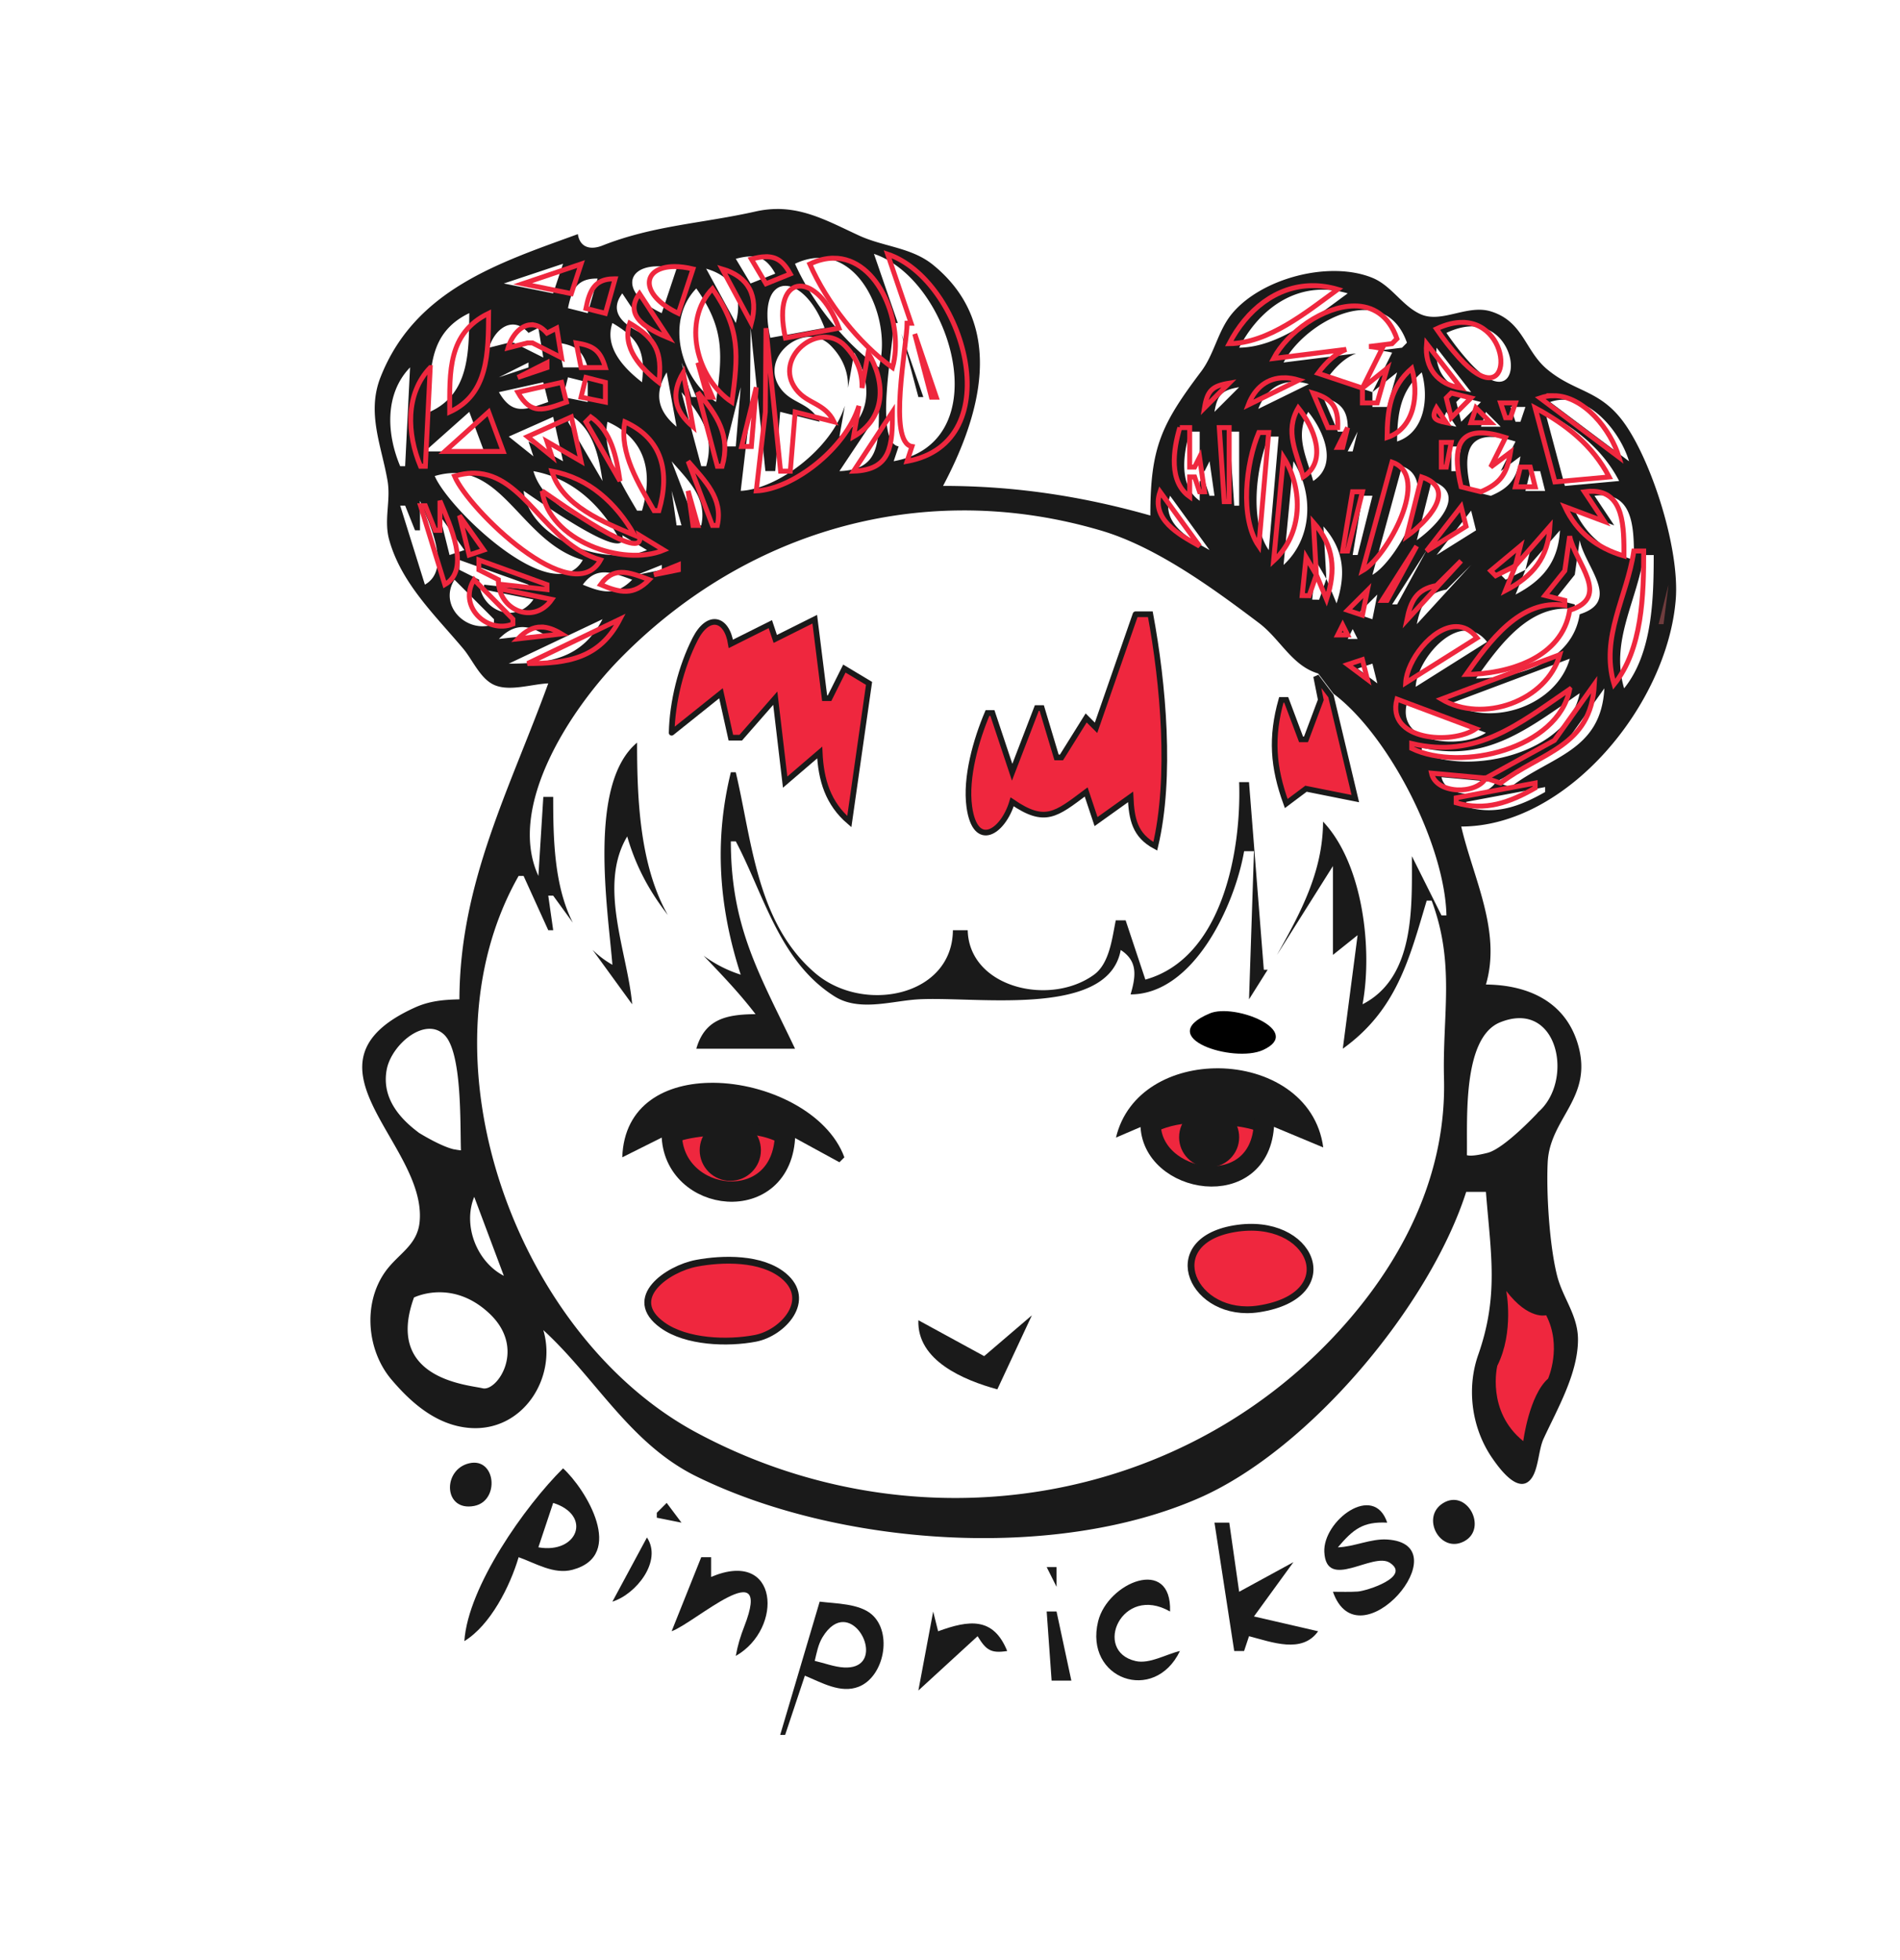 <?xml version="1.0" encoding="UTF-8" standalone="no"?>
<!-- Created with Inkscape (http://www.inkscape.org/) -->

<svg
   version="1.1"
   id="svg182"
   width="168"
   height="173.236"
   viewBox="0 0 168 173.236"
   sodipodi:docname="logo.svg"
   inkscape:version="1.2 (dc2aedaf03, 2022-05-15)"
   xmlns:inkscape="http://www.inkscape.org/namespaces/inkscape"
   xmlns:sodipodi="http://sodipodi.sourceforge.net/DTD/sodipodi-0.dtd"
   xmlns="http://www.w3.org/2000/svg"
   xmlns:svg="http://www.w3.org/2000/svg">
  <defs
     id="defs186" />
  <sodipodi:namedview
     id="namedview184"
     pagecolor="#505050"
     bordercolor="#ffffff"
     borderopacity="1"
     inkscape:showpageshadow="0"
     inkscape:pageopacity="0"
     inkscape:pagecheckerboard="1"
     inkscape:deskcolor="#505050"
     showgrid="false"
     inkscape:zoom="5.6568543"
     inkscape:cx="82.996658"
     inkscape:cy="88.565124"
     inkscape:window-width="1920"
     inkscape:window-height="1009"
     inkscape:window-x="-8"
     inkscape:window-y="-8"
     inkscape:window-maximized="1"
     inkscape:current-layer="g188" />
  <g
     inkscape:groupmode="layer"
     inkscape:label="Image"
     id="g188">
    <g
       id="path19446"
       transform="translate(-0.098,-0.094)" />
    <g
       id="g24394"
       transform="translate(-51.972,-0.707)"
       inkscape:export-filename="digitalLogo.png"
       inkscape:export-xdpi="96"
       inkscape:export-ydpi="96">
      <path
         id="path19966"
         style="fill:#1a1a1a;stroke:none;stroke-width:0.436"
         d="m 120.676,19.18 c -0.605,0.003 -1.235,0.071 -1.9,0.221 -4.714,1.059 -9.036,1.23 -13.527,3.006 -1.131,0.447 -2.015,0.129 -2.182,-1.006 -6.944,2.531 -14.405,4.896 -17.451,12.654 -1.244,3.168 0.106,6.096 0.625,9.164 0.299,1.766 -0.353,3.447 0.152,5.236 1.087,3.848 4.062,6.637 6.547,9.6 0.85,1.013 1.513,2.7 2.803,3.223 1.356,0.55 3.281,-0.107 4.707,-0.168 -3.396,9.331 -7.827,17.608 -7.855,27.928 -1.388,0.03 -2.643,0.138 -3.928,0.719 -11.024,4.987 1.026,12.023 0.412,18.91 -0.191,2.136 -1.903,2.846 -3.043,4.447 -2.003,2.814 -1.623,6.965 0.543,9.523 1.788,2.112 4.025,4.045 6.889,4.281 4.725,0.39 7.787,-4.433 6.545,-8.645 4.621,4.223 7.642,10.032 13.529,12.928 12.46,6.128 31.626,7.562 44.508,1.891 9.75,-4.293 20.348,-17.004 23.564,-27.037 h 1.744 c 0.431,5.456 1.153,9.183 -0.68,14.4 -1.057,3.011 -0.574,6.528 1.26,9.162 0.547,0.786 2.209,3.137 3.338,1.895 0.738,-0.812 0.708,-2.619 1.18,-3.639 1.222,-2.643 3.023,-5.731 3.043,-8.727 0.014,-2.174 -1.335,-3.677 -1.844,-5.674 -0.676,-2.654 -0.967,-7.297 -0.834,-10.029 0.193,-3.959 4.091,-5.711 2.658,-10.479 -1.14,-3.793 -4.486,-5.204 -8.121,-5.236 1.393,-4.716 -1.136,-9.444 -2.182,-13.965 9.377,-8.73e-4 18.224,-10.779 18.967,-20.072 0.345,-4.313 -1.952,-11.681 -4.322,-15.256 -2.208,-3.331 -4.494,-2.955 -7.043,-5.08 -1.996,-1.665 -2.103,-4.233 -4.982,-5.123 -2.087,-0.645 -4.358,1.083 -6.217,0.246 -1.64,-0.739 -2.552,-2.517 -4.258,-3.213 -3.829,-1.563 -9.866,0.053 -12.436,3.193 -1.233,1.507 -1.541,3.537 -2.703,5.08 -3.524,4.678 -4.496,6.709 -4.496,12.734 -6.06,-1.72 -12.024,-2.617 -18.328,-2.617 3.18,-6.006 5.732,-14.136 -0.873,-19.527 -1.909,-1.558 -4.39,-1.603 -6.545,-2.596 -2.295,-1.058 -4.307,-2.177 -6.666,-2.334 -0.197,-0.013 -0.396,-0.02 -0.598,-0.02 z m 8.572,3.967 c 6.835,2.269 11.082,16.641 1.746,18.326 l 0.436,-1.309 c -2.205,-0.367 -0.437,-9.003 -0.436,-10.908 h 0.361 z m -10.953,0.225 c 0.949,-0.023 1.604,0.392 2.227,1.521 l -2.182,0.871 -1.309,-2.182 c 0.477,-0.126 0.892,-0.202 1.264,-0.211 z m 6.107,0.127 c 4.072,-0.021 6.371,5.887 5.283,9.684 -3.042,-2.144 -5.902,-5.76 -7.418,-9.162 0.754,-0.356 1.468,-0.518 2.135,-0.521 z m -22.645,0.521 -0.873,2.617 -4.363,-0.873 z m 8.391,0.225 c 0.48,-1.39e-4 1.031,0.065 1.646,0.211 l -1.311,3.928 c -3.575,-1.673 -3.27,-4.138 -0.336,-4.139 z m 4.264,0.211 c 2.405,0.692 3.265,2.423 2.619,4.801 z m -9.764,0.873 c 0.053,-0.001 0.108,-8.96e-4 0.164,0 l -0.873,3.055 -1.746,-0.438 c 0.332,-1.626 0.797,-2.585 2.455,-2.617 z m 16.707,0.643 c 1.108,-0.046 2.575,1.205 3.529,3.721 l -4.799,0.873 c -0.683,-3.025 0.09,-4.545 1.27,-4.594 z m -7.816,0.23 c 2.554,3.59 2.301,5.914 1.746,10.035 -3.183,-2.085 -4.501,-7.184 -1.746,-10.035 z m 55.332,0.107 c 0.729,-0.006 1.487,0.098 2.268,0.328 -2.769,2.016 -6.1,4.759 -9.6,4.801 1.555,-2.997 4.172,-5.103 7.332,-5.129 z m -61.877,0.328 2.619,3.928 c -1.775,-0.739 -4.124,-1.884 -2.619,-3.928 z m 65.594,1.467 c 1.617,-0.011 3.055,0.795 3.787,2.896 l -0.436,0.438 -2.021,0.252 c 0.36,0.029 0.741,0.09 1.148,0.184 l -1.744,3.492 2.182,-1.746 -0.873,3.055 h -1.309 v -1.309 l -3.928,-1.311 c 0.793,-1.064 1.579,-1.759 2.494,-2.111 l -6.422,0.803 c 1.238,-2.337 4.427,-4.624 7.121,-4.643 z m -79.121,0.279 c -0.029,3.463 -0.002,7.153 -3.49,8.727 0,-3.558 -0.18,-6.974 3.49,-8.727 z m 12.654,0.873 c 2.369,1.386 2.926,2.557 2.619,5.236 -1.613,-1.247 -3.355,-3.089 -2.619,-5.236 z M 97.25,29.395 c 0.473,-0.023 0.975,0.191 1.453,0.734 l 0.873,-0.438 0.436,2.619 L 97.395,31 h -0.438 l -1.744,0.438 C 95.546,30.339 96.346,29.438 97.25,29.395 Z m 84.906,0.16 c 4.657,0.02 4.534,8.477 -0.301,3.117 -0.733,-0.812 -1.372,-1.644 -1.988,-2.543 0.861,-0.406 1.624,-0.577 2.289,-0.574 z m -63.816,0.137 1.309,12.654 h 0.873 l 0.436,-5.236 3.492,0.873 c -0.859,-1.703 -2.399,-1.557 -3.414,-2.879 -2.125,-2.767 2.096,-6.187 4.398,-3.84 1.122,1.143 1.562,2.425 1.52,3.723 l 0.551,-3.113 c 1.584,2.609 1.615,5.758 -1.311,7.418 l 0.48,-2.719 c -1.199,3.824 -5.952,7.37 -9.207,7.52 l 0.816,-6.982 z m 13.344,0.514 1.492,5.596 h 0.438 z M 101.322,31 c 1.562,0.248 2.156,0.658 2.617,2.182 h -2.182 z m 77.672,0.438 3.055,3.928 c -2.087,-0.332 -3.248,-1.779 -3.055,-3.928 z m -80.291,1.309 v 0.436 l -2.617,0.873 z m 13.527,0 1.309,3.055 h -0.436 z m -24,0.436 -0.436,8.729 h -0.438 c -1.201,-2.845 -1.391,-6.386 0.873,-8.729 z m 22.691,0.438 0.873,4.801 c -1.667,-1.39 -2.008,-2.903 -0.873,-4.801 z m 66.764,0 c 0.641,2.234 0.283,5.3 -2.182,6.109 0.021,-2.44 0.273,-4.442 2.182,-6.109 z m -75.492,0.436 1.746,0.438 v 1.744 l -2.182,-0.436 z m 64.217,0.396 c 0.407,2.2e-4 0.839,0.068 1.291,0.205 l -4.469,2.189 c 0.586,-1.543 1.724,-2.395 3.178,-2.395 z m -66.398,0.041 0.438,1.744 c -2.029,0.697 -3.164,1.211 -4.363,-0.871 z m 17.455,0.436 -0.436,5.236 h -0.873 z m 44.072,0 -2.182,2.182 c 0.252,-1.516 0.666,-1.93 2.182,-2.182 z m -49.309,0.438 c 1.736,2.044 2.96,3.83 2.182,6.545 h -0.436 z m 56.727,0.436 c 1.708,0.508 2.248,1.276 2.182,3.055 h -0.871 z m 12.219,0 1.746,0.436 -1.746,1.746 -0.436,-1.746 z m 9.035,0.234 c 2.716,-0.007 5.094,3.061 5.801,5.438 l -6.98,-5.236 c 0.398,-0.138 0.792,-0.2 1.18,-0.201 z m -4.672,0.639 h 1.311 l -0.438,1.309 h -0.436 z m -92.072,0.436 1.309,3.492 h -5.236 z m 36.219,0 c -0.008,2.94 -0.096,5.125 -3.492,5.236 z m 37.963,0 c 1.374,1.703 2.649,4.674 0.438,6.109 -0.585,-2.145 -1.664,-4.021 -0.438,-6.109 z m 12.219,0 0.873,1.311 c -0.982,-0.206 -1.361,-0.377 -0.873,-1.311 z m 3.49,0 1.309,1.311 h -1.744 z m 5.236,0 c 2.738,1.465 5.095,3.315 6.545,6.109 l -4.799,0.438 z m -87.709,0.438 0.873,3.926 -3.055,-1.744 0.436,1.309 -2.182,-1.746 z m 1.746,0 c 1.841,1.248 2.304,3.553 2.617,5.672 l -3.055,-5.236 z m 3.055,0.436 c 3.375,1.502 4.062,4.446 3.055,7.855 h -0.438 c -1.348,-2.311 -3.151,-5.125 -2.617,-7.855 z m 51.49,0.873 h 0.873 v 3.49 h 0.436 l 0.438,-0.873 0.436,3.055 h -0.436 l -0.438,-1.309 h -0.436 v 1.746 c -1.869,-1.32 -1.458,-4.131 -0.873,-6.109 z m 3.49,0 h 0.873 v 6.545 h -0.436 z m 11.346,0 -0.436,1.746 h -0.438 z m -7.854,0.436 h 0.873 l -0.873,10.037 c -1.718,-2.515 -1.134,-7.35 0,-10.037 z m 19.625,0.031 c 0.589,-0.004 1.315,0.128 2.193,0.406 l -1.311,2.617 1.746,-1.309 c -0.301,1.871 -0.855,2.749 -2.617,3.49 l -1.746,-0.436 c -0.716,-3.005 -0.367,-4.754 1.734,-4.77 z m -3.48,0.842 h 0.873 l -0.436,2.182 h -0.438 z m -68.945,1.309 c 1.512,1.738 3.151,3.267 2.619,5.674 h -0.438 z m 54.982,0 c 1.808,2.877 1.692,6.802 -0.873,9.164 z m 9.6,0.438 c 3.552,1.19 -0.444,8.366 -2.617,9.6 z m -76.801,0.436 c 3.317,0.599 5.766,2.813 7.42,5.674 -2.746,-1.144 -6.521,-2.617 -7.42,-5.674 z m 88.146,0 h 0.873 l 0.436,1.746 h -1.744 z M 92,42.521 c 0.071,-0.002 0.14,-0.001 0.209,0 4.511,0.091 6.298,6.237 11.295,7.68 C 101.007,54.68 91.663,45.742 90.412,42.783 90.978,42.616 91.506,42.532 92,42.521 Z m 86.559,0.697 c 3.279,1.089 0.403,4.015 -1.311,5.236 z m -80.291,0.873 c 1.365,0.91 9.402,6.632 8.727,3.928 l 2.182,1.309 c -3.658,1.513 -10.328,-0.841 -10.908,-5.236 z m 13.09,0 0.873,3.055 h -0.436 z m 82.223,0.391 c 2.908,-0.01 2.862,3.214 2.869,5.719 -2.403,-0.714 -4.167,-2.078 -5.236,-4.363 l 3.49,1.309 -1.746,-2.619 c 0.221,-0.031 0.429,-0.044 0.623,-0.045 z m -38.15,0.045 3.492,4.801 c -1.845,-1.031 -4.324,-2.378 -3.492,-4.801 z m 17.02,0 h 0.873 l -1.311,5.236 h -0.436 z m -83.346,0.438 c 0.882,2.115 2.799,6.077 0.436,7.418 l -2.182,-6.982 h 0.438 l 0.871,2.182 h 0.438 z m 47.949,0.857 c 0.181,-5.74e-4 0.362,1.55e-4 0.543,0.002 3.861,0.038 7.795,0.618 11.727,1.777 4.896,1.444 9.914,5.114 13.961,8.168 1.897,1.431 2.918,3.78 5.238,4.467 l 0.002,0.014 a 0.026,0.025 0 0 1 0.019,0.01 l 1.322,1.752 c 4.953,3.709 9.87,13.428 10.002,19.607 h -0.438 l -2.617,-5.236 c 0,4.46 0.291,10.71 -4.363,13.09 0.902,-4.855 0.045,-12.417 -3.492,-16.145 -0.012,4.428 -1.991,8.058 -4.08,11.793 l 4.953,-7.865 v 7.854 l 2.182,-1.744 -1.309,10.035 c 4.759,-3.423 5.869,-7.895 7.418,-13.09 h 0.438 c 2.096,5.586 0.943,10.099 1.092,15.709 0.213,8.053 -3.231,15.349 -8.441,21.381 -14.206,16.451 -38.227,20.371 -57.67,9.922 C 97.632,118.773 88.688,94.211 97.83,78.129 h 0.438 l 2.182,4.799 h 0.436 l -0.436,-3.055 h 0.436 l 1.738,2.391 c -1.68,-3.285 -1.738,-7.582 -1.738,-11.117 h -0.873 l -0.436,6.982 c -2.83,-6.143 2.877,-14.761 7.168,-19.15 8.198,-8.387 18.928,-13.12 30.309,-13.156 z m 44.996,0.016 0.436,1.744 -3.49,2.182 z m -91.199,0.436 2.182,3.055 -1.311,0.436 z m 78.141,0.963 c 1.824,2.08 2.011,4.203 1.16,6.801 l -0.902,-2.17 -0.637,1.846 -0.617,-0.008 0.346,-3.391 0.908,1.553 z m 20.912,0.346 c -0.151,2.762 -1.501,4.412 -3.926,5.674 l 0.873,-2.182 -1.746,0.871 -0.438,-0.436 2.619,-2.182 -0.436,1.746 z m 1.746,0.873 c 0.482,2.373 3.726,5.367 0,6.545 -0.655,4.229 -5.429,5.642 -9.164,5.674 2.058,-2.922 4.811,-6.719 8.729,-6.109 v -0.436 l -1.746,-0.438 1.746,-2.182 z m -13.527,0.873 -2.617,4.801 h -0.438 z m 19.201,0.436 h 0.871 c -0.003,3.842 -0.105,8.67 -2.617,11.783 -1.24,-4.193 1.146,-7.72 1.746,-11.783 z m -104.729,0.438 6.109,2.182 v 0.436 l -3.928,-0.436 v 0.436 l 4.363,0.873 c -1.642,2.323 -4.839,0.919 -4.799,-1.746 L 92.594,51.074 Z m 17.891,0.436 v 0.438 l -2.182,0.436 z m 71.564,0 -4.801,5.236 c 0.344,-1.702 0.863,-2.738 2.619,-3.055 z m -76.697,0.66 c 0.758,-0.017 1.589,0.311 2.516,0.648 -1.409,1.422 -2.597,1.177 -4.363,0.438 0.569,-0.785 1.179,-1.071 1.848,-1.086 z m -13.193,0.648 3.49,3.492 v 0.436 C 93.278,56.773 90.703,54.259 92.158,51.945 Z M 173.758,53.256 173.322,55.438 172.012,55 Z M 105.248,55.438 c -1.817,3.471 -4.671,3.926 -8.291,3.928 z m -7.066,0.697 c 0.562,0.003 1.157,0.211 1.83,0.611 l -3.926,0.436 c 0.707,-0.714 1.373,-1.05 2.096,-1.047 z m 73.395,0.176 0.436,0.871 h -0.873 z m 9.998,0.133 c 0.668,-0.011 1.321,0.279 1.885,1 l -6.312,3.971 c 0.1,-1.954 2.337,-4.937 4.428,-4.971 z m 9.201,2.484 c -1.157,4.111 -6.833,6.108 -10.473,3.928 z m -17.453,0.438 0.436,1.744 -1.746,-1.309 z m 20.508,2.182 c -0.289,5.558 -4.744,5.994 -8.291,8.727 l -1.309,-0.436 c -0.858,1.49 -4.403,1.417 -4.801,-0.438 l 4.801,0.438 6.068,-3.34 z m -2.182,0.436 c -1.016,5.237 -9.603,7.334 -13.963,5.236 v -0.436 c 5.737,1.366 9.472,-1.733 13.963,-4.801 z m -15.273,0.873 6.982,2.617 c -2.132,1.457 -7.943,1.039 -6.982,-2.617 z m -68.072,3.49 c -4.373,3.642 -2.59,14.643 -2.182,19.637 -0.667,-0.377 -1.244,-0.823 -1.752,-1.32 l 3.498,4.811 c -0.398,-4.564 -3.05,-10.475 -0.438,-14.836 0.827,2.852 2.101,5.018 3.592,6.943 -2.518,-4.411 -2.719,-10.443 -2.719,-15.234 z m 8.291,2.619 c -1.503,6.102 -1.05,11.978 0.873,17.891 -1.268,-0.405 -2.341,-0.984 -3.283,-1.676 1.514,1.593 3.092,3.211 4.592,5.166 -2.525,0.023 -4.472,0.397 -5.236,3.055 h 8.729 C 119.155,86.859 116.599,82.73 116.594,75.074 h 0.438 c 2.493,4.731 3.867,10.63 8.727,13.699 2.058,1.3 4.737,0.506 6.982,0.297 4.795,-0.448 17.194,1.832 18.326,-4.396 1.518,0.985 1.349,2.3 0.873,3.928 5.586,-0.013 9.212,-7.878 10.037,-12.656 h 0.873 l -0.438,13.092 1.648,-2.617 h -0.34 l -1.309,-16.582 h -0.873 c 0.207,5.98 -1.442,15.548 -8.291,17.453 l -1.744,-5.236 h -0.873 c -0.321,1.549 -0.545,3.806 -1.928,4.807 -3.914,2.833 -11.041,1.136 -11.164,-3.934 h -1.309 c -0.049,5.864 -7.934,7.416 -12.172,3.795 -5.199,-4.444 -5.594,-11.739 -7.027,-17.758 z m 72,1.309 v 0.436 c -2.275,1.293 -4.401,2.066 -6.98,1.311 v -0.438 z m -2.213,20.426 c 3.67,0.054 4.411,5.927 1.562,8.338 l 0.002,0.018 c 0,0 -2.937,3.166 -4.443,3.549 -1.298,0.33 -1.703,0.243 -1.791,0.213 -0.014,4.6e-4 -0.021,0.003 -0.035,0.004 0.062,-2.988 -0.45,-10.387 2.941,-11.756 0.647,-0.261 1.235,-0.373 1.764,-0.365 z m -96.588,0.945 c 0.524,-0.04 1.028,0.109 1.455,0.518 1.596,1.524 1.4,7.891 1.48,10.221 -0.206,-0.02 -0.392,-0.05 -0.566,-0.086 -0.031,8.1e-4 -0.067,-0.005 -0.109,-0.016 -1.097,-0.272 -2.743,-1.264 -3.021,-1.436 l -0.002,0.002 c -0.005,-0.003 -0.009,-0.008 -0.014,-0.012 -0.014,-0.009 -0.041,-0.025 -0.041,-0.025 l -0.004,-0.012 c -1.557,-1.162 -3.298,-2.992 -2.803,-5.572 0.315,-1.641 2.054,-3.463 3.625,-3.582 z m 4.109,14.848 2.619,6.98 c -2.382,-1.222 -3.655,-4.442 -2.619,-6.98 z m -2.992,8.436 c 1.222,0.015 2.784,0.418 4.334,1.875 3.306,3.108 0.678,6.922 -0.594,6.611 -1.271,-0.311 -8.702,-0.792 -6.074,-8.025 0,0 0.949,-0.478 2.334,-0.461 z" />
      <g
         id="g24245"
         style="fill:#1a1a1a">
        <path
           id="path926"
           style="fill:#1a1a1a;stroke:none;stroke-width:0.436"
           d="m 124.449,142.273 -3.492,11.781 h 0.438 l 1.744,-5.236 c 1.453,0.592 3.152,1.606 4.756,0.979 2.253,-0.882 3.016,-4.766 1.164,-6.387 -1.117,-0.978 -3.201,-0.959 -4.609,-1.137 z m 2.1,1.805 c 1.948,0.049 3.277,4.169 0.065,4.016 -0.854,-0.041 -1.77,-0.395 -2.602,-0.584 0.173,-0.712 0.3,-1.453 0.688,-2.092 0.6,-0.987 1.253,-1.355 1.85,-1.34 z" />
        <path
           id="path904"
           style="fill:#1a1a1a;stroke:none;stroke-width:0.436"
           d="m 101.758,130.492 c -3.375,3.345 -8.407,10.459 -8.727,15.271 2.314,-1.414 4.046,-4.861 4.799,-7.418 1.494,0.53 3.117,1.55 4.76,1.113 4.765,-1.266 1.178,-7.141 -0.832,-8.967 z m -0.873,3.055 c 3.47,1.096 2.173,4.533 -1.309,3.926 z" />
        <path
           style="fill:#1a1a1a;stroke:none;stroke-width:0.436"
           d="m 144.521,143.146 0.436,6.109 h 1.745 l -1.309,-6.109 h -0.873"
           id="path930" />
        <path
           style="fill:#1a1a1a;stroke:none;stroke-width:0.436"
           d="m 134.485,143.146 -1.309,6.982 5.236,-4.8 c 0.76,1.238 1.179,1.531 2.618,1.309 -1.231,-3.034 -3.379,-2.74 -6.109,-1.745 l -0.436,-1.745"
           id="path928" />
        <path
           style="fill:#1a1a1a;stroke:none;stroke-width:0.436"
           d="m 156.303,146.637 c -1.202,0.271 -2.677,1.172 -3.919,0.888 -3.828,-0.875 -1.219,-6.828 3.046,-4.378 0.172,-4.936 -5.521,-2.572 -6.362,0.873 -1.244,5.093 4.97,7.331 7.235,2.618"
           id="path924" />
        <path
           style="fill:#1a1a1a;stroke:none;stroke-width:0.436"
           d="m 114.849,140.092 -0.436,0.436 0.436,-0.436"
           id="path922" />
        <path
           style="fill:#1a1a1a;stroke:none;stroke-width:0.436"
           d="m 144.521,139.219 0.873,1.745 v -1.745 h -0.873"
           id="path920" />
        <path
           style="fill:#1a1a1a;stroke:none;stroke-width:0.436"
           d="m 113.976,138.346 -2.618,6.545 c 2.039,-0.724 9.019,-7.1 6.428,-0.439 -0.346,0.889 -0.589,1.684 -0.755,2.62 4.237,-2.411 3.82,-9.525 -2.182,-6.982 v -1.745 h -0.873"
           id="path918" />
        <path
           style="fill:#1a1a1a;stroke:none;stroke-width:0.436"
           d="m 109.176,136.601 -3.055,5.673 c 2.096,-0.654 4.437,-3.586 3.055,-5.673"
           id="path916" />
        <path
           style="fill:#1a1a1a;stroke:none;stroke-width:0.436"
           d="m 159.358,135.292 1.745,11.345 h 0.873 l 0.436,-1.309 c 2.036,0.527 4.693,1.566 6.109,-0.436 l -5.673,-1.309 3.491,-4.8 -4.8,2.618 -0.873,-6.109 h -1.309"
           id="path914" />
        <path
           style="fill:#1a1a1a;stroke:none;stroke-width:0.436"
           d="m 169.831,141.401 c 2.29,6.511 11.435,-4.212 4.793,-4.619 -1.444,-0.089 -2.895,0.641 -4.357,0.692 1.362,-1.605 2.224,-2.291 4.364,-2.182 -1.188,-3.576 -5.693,-0.16 -5.561,2.592 0.168,3.49 4.28,-0.035 5.794,0.955 1.906,1.246 -2.081,2.494 -2.84,2.543 -0.727,0.047 -1.465,0.019 -2.193,0.019"
           id="path912" />
        <path
           style="fill:#1a1a1a;stroke:none;stroke-width:0.436"
           d="m 110.921,133.546 -0.873,0.873 v 0.436 l 2.182,0.436 -1.309,-1.745"
           id="path910" />
        <path
           style="fill:#1a1a1a;stroke:none;stroke-width:0.436"
           d="m 179.569,133.567 c -2.018,1.244 -0.237,4.546 1.905,3.351 2.05,-1.142 0.217,-4.659 -1.905,-3.351"
           id="path906" />
        <path
           style="fill:#1a1a1a;stroke:none;stroke-width:0.436"
           d="m 93.467,130.043 c -2.387,0.546 -2.294,4.279 0.418,3.775 2.301,-0.427 1.944,-4.316 -0.418,-3.775"
           id="path902" />
      </g>
      <path
         style="fill:#1a1a1a;stroke:none;stroke-width:0.436"
         d="m 133.176,117.401 c -0.13,3.569 4.014,5.297 6.982,6.109 l 3.055,-6.545 -4.219,3.608 -5.817,-3.172"
         id="path898" />
      <path
         style="fill:#ef273e;fill-opacity:1;stroke:#1a1a1a;stroke-width:0.6;stroke-dasharray:none"
         d="m 113.54,112.369 c -2.486,0.47 -6.328,3.065 -2.99,5.466 2.105,1.514 5.763,1.639 8.226,1.163 2.419,-0.468 5.075,-3.38 2.479,-5.527 -1.949,-1.612 -5.374,-1.546 -7.716,-1.103"
         id="path894" />
      <path
         style="fill:#ef273e;fill-opacity:1;stroke:#1a1a1a;stroke-width:0.6;stroke-dasharray:none"
         d="m 161.103,109.314 c -6.732,1.146 -3.648,7.983 2.182,7.08 7.653,-1.184 4.695,-8.25 -2.182,-7.08"
         id="path892" />
      <path
         style="fill:#ef273e;fill-opacity:1;stroke:#1a1a1a;stroke-width:1.8;stroke-linecap:round;stroke-linejoin:round;stroke-dasharray:none;paint-order:stroke fill markers"
         d="m 117.254,100.035 c -0.29,0.005 -0.461,0.023 -0.461,0.023 h -0.002 c -2.5,0.099 -3.869,0.331 -4.613,0.535 -0.372,0.102 -0.588,0.198 -0.709,0.268 -0.046,0.026 -0.077,0.047 -0.1,0.065 0.056,6.197 9.843,7.366 10.021,0.043 -1.6,-0.856 -3.331,-0.946 -4.137,-0.934 z"
         id="path17061"
         sodipodi:nodetypes="cccsccccc" />
      <path
         style="fill:#1a1a1a;stroke:none;stroke-width:0.436"
         d="M 115.059,96.414 C 110.866,96.383 107.146,98.322 106.994,103 l 4.363,-2.182 c 10e-4,0.017 0.004,0.032 0.006,0.049 0.021,-0.015 0.047,-0.032 0.08,-0.051 0.126,-0.072 0.346,-0.168 0.721,-0.271 0.75,-0.206 2.123,-0.436 4.623,-0.535 h 0.002 c 0.003,-3.3e-4 2.418,-0.256 4.604,0.902 5.2e-4,-0.032 0.002,-0.062 0.002,-0.094 l 4.799,2.619 0.438,-0.438 c -1.462,-3.985 -6.821,-6.551 -11.572,-6.586 z"
         id="path888" />
      <path
         style="fill:#ef273e;fill-opacity:1;stroke:#1a1a1a;stroke-width:1.8;stroke-linecap:round;stroke-linejoin:round;stroke-dasharray:none;paint-order:stroke fill markers"
         d="m 157.535,99.084 c -0.863,0.01 -2.391,0.149 -3.826,0.895 -0.053,5.384 9.771,7.103 10.027,0.016 l -0.031,0.021 c 0,0 -0.004,-0.007 -0.025,-0.025 -0.022,-0.019 -0.06,-0.047 -0.121,-0.082 -0.121,-0.069 -0.337,-0.165 -0.709,-0.268 -0.744,-0.205 -2.114,-0.436 -4.613,-0.535 h -0.002 c 0,0 -0.265,-0.026 -0.699,-0.021 z"
         id="path17057"
         sodipodi:nodetypes="sccccssccss" />
      <path
         style="fill:#1a1a1a;stroke:none;stroke-width:0.436"
         d="m 159.738,95.133 c -4.051,-0.04 -8.103,1.972 -9.09,6.123 l 2.859,-1.227 c 2.218,-1.238 4.727,-0.973 4.73,-0.973 h 0.002 c 2.5,0.099 3.873,0.329 4.623,0.535 0.375,0.103 0.594,0.199 0.721,0.271 0.063,0.036 0.102,0.066 0.127,0.088 0.018,0.016 0.023,0.022 0.027,0.027 6.3e-4,-0.011 0.001,-0.022 0.002,-0.033 l 5.236,2.184 c -0.613,-4.585 -4.926,-6.953 -9.238,-6.996 z"
         id="path886" />
      <path
         style="fill:#000000;stroke:none;stroke-width:0.436"
         d="m 158.93,90.284 c -5.017,2.123 2.103,4.43 4.725,3.229 3.636,-1.665 -2.494,-4.173 -4.725,-3.229"
         id="path880" />
      <path
         style="fill:#6f3c3d;stroke:none;stroke-width:0.436"
         d="m 141.031,70.71 -0.436,0.436 0.436,-0.436"
         id="path876" />
      <path
         style="fill:#6f3c3d;stroke:none;stroke-width:0.436"
         d="m 145.394,70.274 -0.873,1.309 0.873,-1.309"
         id="path872" />
      <path
         style="fill:#6f3c3d;stroke:none;stroke-width:0.436"
         d="m 139.576,67.946 -0.146,0.291 0.146,-0.291"
         id="path870" />
      <path
         style="fill:#6f3c3d;stroke:none;stroke-width:0.436"
         d="m 121.685,61.837 -0.146,0.291 0.146,-0.291"
         id="path862" />
      <path
         style="fill:#6f3c3d;stroke:none;stroke-width:0.436"
         d="m 119.649,60.674 -0.436,0.436 0.436,-0.436"
         id="path860" />
      <path
         style="fill:#6f3c3d;stroke:none;stroke-width:0.436"
         d="m 116.885,60.528 -0.146,0.291 0.146,-0.291"
         id="path858" />
      <path
         style="fill:#6f3c3d;stroke:none;stroke-width:0.436"
         d="m 96.521,59.801 -0.436,0.436 0.436,-0.436"
         id="path856" />
      <path
         style="fill:#6f3c3d;stroke:none;stroke-width:0.436"
         d="m 175.067,55.437 -0.873,1.309 0.873,-1.309"
         id="path844" />
      <path
         style="fill:#6f3c3d;stroke:none;stroke-width:0.436"
         d="m 185.976,55.001 -4.8,4.8 4.8,-4.8"
         id="path840" />
      <path
         style="fill:#ef273e;fill-opacity:1;stroke:#1a1a1a;stroke-width:0.5;stroke-linecap:round;stroke-linejoin:miter;stroke-dasharray:none"
         d="m 152.376,55.001 -3.491,10.036 -0.873,-0.873 -2.182,3.491 h -0.436 l -1.309,-4.364 h -0.436 l -2.182,5.673 -1.745,-5.236 h -0.436 c -1.005,2.366 -1.963,5.7 -1.606,8.29 0.526,3.818 2.984,2.262 3.788,-0.436 2.904,1.981 3.848,1.151 6.545,-0.873 l 0.873,2.618 3.055,-2.182 c 0.092,1.969 0.372,3.389 2.182,4.364 1.45,-6.088 0.7,-14.387 -0.436,-20.509 h -1.309"
         id="path838" />
      <path
         style="fill:#ef273e;fill-opacity:1;stroke:#1a1a1a;stroke-width:0.5;stroke-linecap:round;stroke-linejoin:miter;stroke-dasharray:none"
         d="m 111.358,65.474 4.364,-3.491 0.873,3.927 h 0.873 l 3.055,-3.491 0.873,7.418 3.055,-2.618 c 0.112,2.438 0.734,4.49 2.618,6.109 l 1.745,-12.218 -2.182,-1.309 -1.309,2.618 h -0.436 l -0.873,-6.982 -3.491,1.745 -0.436,-1.309 -3.491,1.745 c -0.374,-2.336 -2.014,-2.666 -3.157,-0.428 -1.248,2.442 -2.021,5.558 -2.079,8.282"
         id="path836" />
      <path
         style="fill:#6f3c3d;stroke:none;stroke-width:0.436"
         d="m 199.503,52.383 -0.436,3.491 h -0.436 l 0.873,-3.491"
         id="path832" />
      <path
         style="fill:#6f3c3d;stroke:none;stroke-width:0.436"
         d="m 181.612,48.892 -1.745,1.745 1.745,-1.745"
         id="path814" />
      <path
         style="fill:#6f3c3d;stroke:none;stroke-width:0.436"
         d="m 168.521,48.455 -0.873,3.491 0.873,-3.491"
         id="path810" />
      <path
         style="fill:#6f3c3d;stroke:none;stroke-width:0.436"
         d="m 112.231,48.019 -0.436,0.436 0.436,-0.436"
         id="path808" />
      <path
         style="fill:#6f3c3d;stroke:none;stroke-width:0.436"
         d="m 89.103,47.583 0.436,0.436 -0.436,-0.436"
         id="path802" />
      <path
         style="fill:#6f3c3d;stroke:none;stroke-width:0.436"
         d="m 116.012,47.001 -0.146,0.291 0.146,-0.291"
         id="path800" />
      <path
         style="fill:#6f3c3d;stroke:none;stroke-width:0.436"
         d="m 118.194,45.692 -0.146,0.291 0.146,-0.291"
         id="path786" />
      <path
         style="fill:#6f3c3d;stroke:none;stroke-width:0.436"
         d="m 172.449,43.219 -0.436,0.436 0.436,-0.436"
         id="path770" />
      <path
         style="fill:#6f3c3d;stroke:none;stroke-width:0.436"
         d="m 169.685,43.51 -0.146,0.291 0.146,-0.291"
         id="path768" />
      <path
         style="fill:#6f3c3d;stroke:none;stroke-width:0.436"
         d="m 184.231,42.346 -0.436,0.873 0.436,-0.873"
         id="path764" />
      <path
         style="fill:#6f3c3d;stroke:none;stroke-width:0.436"
         d="m 134.485,41.474 -2.182,1.745 2.182,-1.745"
         id="path754" />
      <path
         style="fill:#6f3c3d;stroke:none;stroke-width:0.436"
         d="m 179.722,39.583 -0.146,0.291 0.146,-0.291"
         id="path748" />
      <path
         style="fill:#6f3c3d;stroke:none;stroke-width:0.436"
         d="m 98.267,39.292 0.436,0.436 -0.436,-0.436"
         id="path744" />
      <path
         style="fill:#6f3c3d;stroke:none;stroke-width:0.436"
         d="m 166.34,37.11 -0.873,1.309 0.873,-1.309"
         id="path718" />
      <path
         style="fill:#6f3c3d;stroke:none;stroke-width:0.436"
         d="m 132.74,37.11 0.436,0.436 -0.436,-0.436"
         id="path716" />
      <path
         style="fill:#6f3c3d;stroke:none;stroke-width:0.436"
         d="m 95.649,36.237 0.436,2.618 -0.436,-2.618"
         id="path706" />
      <path
         style="fill:#6f3c3d;stroke:none;stroke-width:0.436"
         d="m 97.394,30.564 0.436,0.436 -0.436,-0.436"
         id="path664" />
      <path
         style="fill:#6f3c3d;stroke:none;stroke-width:0.436"
         d="m 136.522,29.11 -0.146,0.291 0.146,-0.291"
         id="path654" />
      <path
         style="fill:#6f3c3d;stroke:none;stroke-width:0.436"
         d="m 129.976,27.801 -0.146,0.291 0.146,-0.291"
         id="path648" />
      <path
         style="fill:#6f3c3d;stroke:none;stroke-width:0.436"
         d="m 121.831,23.583 -1.309,-0.873 1.309,0.873"
         id="path624" />
      <path
         style="fill:#ef273e;fill-opacity:1;stroke:none;stroke-width:1.367;stroke-dasharray:none"
         d="m 185.156,114.812 c 0,0 0.716,3.603 -0.79,6.613 0,0 -0.987,4.022 2.295,6.662 0,0 0.518,-4.047 2.196,-5.527 0,0 1.258,-2.838 -0.173,-5.601 0,0 -1.554,0.444 -3.528,-2.147 z"
         id="path16300" />
      <circle
         style="fill:#1a1a1a;fill-opacity:1;stroke:none;stroke-width:11.357;stroke-linecap:round;stroke-linejoin:round;stroke-dasharray:none;paint-order:stroke fill markers"
         id="path17841"
         cx="116.546"
         cy="102.374"
         r="2.707" />
      <circle
         style="fill:#1a1a1a;fill-opacity:1;stroke:none;stroke-width:11.143;stroke-linecap:round;stroke-linejoin:round;stroke-dasharray:none;paint-order:stroke fill markers"
         id="path17841-0"
         cx="158.885"
         cy="101.225"
         r="2.656" />
      <path
         style="fill:#ef273e;fill-opacity:1;stroke:#1a1a1a;stroke-width:0.5;stroke-linecap:round;stroke-linejoin:miter;stroke-dasharray:none"
         d="m 168.345,60.495 0.414,2.074 -1.309,3.49 h -0.436 l -1.311,-3.49 h -0.436 c -0.926,3.296 -0.74,5.942 0.436,9.162 l 1.746,-1.309 4.363,0.873 -2.158,-9.066 z"
         id="path19937" />
      <g
         id="g23125"
         style="fill:none;fill-opacity:1;stroke:#ef273e;stroke-opacity:1"
         transform="translate(-139.83,-21.213)">
        <path
           style="fill:none;fill-opacity:1;stroke:#ef273e;stroke-width:0.436;stroke-opacity:1"
           d="m 327.54,91.133 v 0.436 c -2.275,1.293 -4.401,2.066 -6.98,1.311 v -0.438 z"
           id="path20152" />
        <path
           style="fill:none;fill-opacity:1;stroke:#ef273e;stroke-width:0.436;stroke-opacity:1"
           d="m 315.321,83.715 6.982,2.617 c -2.132,1.457 -7.943,1.039 -6.982,-2.617 z"
           id="path20146" />
        <path
           style="fill:none;fill-opacity:1;stroke:#ef273e;stroke-width:0.436;stroke-opacity:1"
           d="m 330.595,82.842 c -1.016,5.237 -9.603,7.334 -13.963,5.236 V 87.643 c 5.737,1.366 9.472,-1.733 13.963,-4.801 z"
           id="path20144" />
        <path
           style="fill:none;fill-opacity:1;stroke:#ef273e;stroke-width:0.436;stroke-opacity:1"
           d="m 332.777,82.407 c -0.289,5.558 -4.744,5.994 -8.291,8.727 l -1.309,-0.436 c -0.858,1.49 -4.403,1.417 -4.801,-0.438 l 4.801,0.438 6.068,-3.34 z"
           id="path20142" />
        <path
           style="fill:none;fill-opacity:1;stroke:#ef273e;stroke-width:0.436;stroke-opacity:1"
           d="m 312.269,80.225 0.436,1.744 -1.746,-1.309 z"
           id="path20140" />
        <path
           style="fill:none;fill-opacity:1;stroke:#ef273e;stroke-width:0.436;stroke-opacity:1"
           d="m 329.722,79.787 c -1.157,4.111 -6.833,6.108 -10.473,3.928 z"
           id="path20138" />
        <path
           style="fill:none;fill-opacity:1;stroke:#ef273e;stroke-width:0.436;stroke-opacity:1"
           d="m 320.521,77.303 c 0.668,-0.011 1.321,0.279 1.885,1 l -6.312,3.971 c 0.1,-1.954 2.337,-4.937 4.428,-4.971 z"
           id="path20136" />
        <path
           style="fill:none;fill-opacity:1;stroke:#ef273e;stroke-width:0.436;stroke-opacity:1"
           d="m 310.523,77.17 0.436,0.871 h -0.873 z"
           id="path20134" />
        <path
           style="fill:none;fill-opacity:1;stroke:#ef273e;stroke-width:0.436;stroke-opacity:1"
           d="m 312.704,74.116 -0.436,2.182 -1.311,-0.438 z"
           id="path20128" />
        <path
           style="fill:none;fill-opacity:1;stroke:#ef273e;stroke-width:0.436;stroke-opacity:1"
           d="m 320.995,71.496 -4.801,5.236 c 0.344,-1.702 0.863,-2.738 2.619,-3.055 z"
           id="path20122" />
        <path
           style="fill:none;fill-opacity:1;stroke:#ef273e;stroke-width:0.436;stroke-opacity:1"
           d="m 336.269,70.623 h 0.871 c -0.003,3.842 -0.105,8.67 -2.617,11.783 -1.24,-4.193 1.146,-7.72 1.746,-11.783 z"
           id="path20116" />
        <path
           style="fill:none;fill-opacity:1;stroke:#ef273e;stroke-width:0.436;stroke-opacity:1"
           d="m 317.068,70.188 -2.617,4.801 h -0.438 z"
           id="path20114" />
        <path
           style="fill:none;fill-opacity:1;stroke:#ef273e;stroke-width:0.436;stroke-opacity:1"
           d="m 330.595,69.315 c 0.482,2.373 3.726,5.367 0,6.545 -0.655,4.229 -5.429,5.642 -9.164,5.674 2.058,-2.922 4.811,-6.719 8.729,-6.109 v -0.436 l -1.746,-0.438 1.746,-2.182 z"
           id="path20112" />
        <path
           style="fill:none;fill-opacity:1;stroke:#ef273e;stroke-width:0.436;stroke-opacity:1"
           d="m 328.849,68.442 c -0.151,2.762 -1.501,4.412 -3.926,5.674 l 0.873,-2.182 -1.746,0.871 -0.438,-0.436 2.619,-2.182 -0.436,1.746 z"
           id="path20110" />
        <path
           style="fill:none;fill-opacity:1;stroke:#ef273e;stroke-width:0.436;stroke-opacity:1"
           d="m 307.937,68.096 c 1.824,2.08 2.011,4.203 1.16,6.801 l -0.902,-2.17 -0.637,1.846 -0.617,-0.008 0.346,-3.391 0.908,1.553 z"
           id="path20108" />
        <path
           style="fill:none;fill-opacity:1;stroke:#ef273e;stroke-width:0.436;stroke-opacity:1"
           d="m 320.995,66.698 0.436,1.744 -3.49,2.182 z"
           id="path20104" />
        <path
           style="fill:none;fill-opacity:1;stroke:#ef273e;stroke-width:0.436;stroke-opacity:1"
           d="m 311.396,65.387 h 0.873 l -1.311,5.236 h -0.436 z"
           id="path20098" />
        <path
           style="fill:none;fill-opacity:1;stroke:#ef273e;stroke-width:0.436;stroke-opacity:1"
           d="m 294.376,65.387 3.492,4.801 c -1.845,-1.031 -4.324,-2.378 -3.492,-4.801 z"
           id="path20096" />
        <path
           style="fill:none;fill-opacity:1;stroke:#ef273e;stroke-width:0.436;stroke-opacity:1"
           d="m 332.527,65.342 c 2.908,-0.01 2.862,3.214 2.869,5.719 -2.403,-0.714 -4.167,-2.078 -5.236,-4.363 l 3.49,1.309 -1.746,-2.619 c 0.221,-0.031 0.429,-0.044 0.623,-0.045 z"
           id="path20094" />
        <path
           style="fill:none;fill-opacity:1;stroke:#ef273e;stroke-width:0.436;stroke-opacity:1"
           d="m 317.505,64.078 c 3.279,1.089 0.403,4.015 -1.311,5.236 z"
           id="path20088" />
        <path
           style="fill:none;fill-opacity:1;stroke:#ef273e;stroke-width:0.436;stroke-opacity:1"
           d="m 326.232,63.205 h 0.873 l 0.436,1.746 h -1.744 z"
           id="path20084" />
        <path
           style="fill:none;fill-opacity:1;stroke:#ef273e;stroke-width:0.436;stroke-opacity:1"
           d="m 314.886,62.77 c 3.552,1.19 -0.444,8.366 -2.617,9.6 z"
           id="path20080" />
        <path
           style="fill:none;fill-opacity:1;stroke:#ef273e;stroke-width:0.436;stroke-opacity:1"
           d="m 305.286,62.332 c 1.808,2.877 1.692,6.802 -0.873,9.164 z"
           id="path20078" />
        <path
           style="fill:none;fill-opacity:1;stroke:#ef273e;stroke-width:0.436;stroke-opacity:1"
           d="m 319.249,61.024 h 0.873 l -0.436,2.182 h -0.438 z"
           id="path20074" />
        <path
           style="fill:none;fill-opacity:1;stroke:#ef273e;stroke-width:0.436;stroke-opacity:1"
           d="m 322.73,60.182 c 0.589,-0.004 1.315,0.128 2.193,0.406 l -1.311,2.617 1.746,-1.309 c -0.301,1.871 -0.855,2.749 -2.617,3.49 l -1.746,-0.436 c -0.716,-3.005 -0.367,-4.754 1.734,-4.77 z"
           id="path20072" />
        <path
           style="fill:none;fill-opacity:1;stroke:#ef273e;stroke-width:0.436;stroke-opacity:1"
           d="m 303.105,60.151 h 0.873 l -0.873,10.037 c -1.718,-2.515 -1.134,-7.35 0,-10.037 z"
           id="path20070" />
        <path
           style="fill:none;fill-opacity:1;stroke:#ef273e;stroke-width:0.436;stroke-opacity:1"
           d="m 310.958,59.715 -0.436,1.746 h -0.438 z"
           id="path20068" />
        <path
           style="fill:none;fill-opacity:1;stroke:#ef273e;stroke-width:0.436;stroke-opacity:1"
           d="m 299.613,59.715 h 0.873 v 6.545 h -0.436 z"
           id="path20066" />
        <path
           style="fill:none;fill-opacity:1;stroke:#ef273e;stroke-width:0.436;stroke-opacity:1"
           d="m 296.122,59.715 h 0.873 v 3.49 h 0.436 l 0.438,-0.873 0.436,3.055 h -0.436 l -0.438,-1.309 h -0.436 v 1.746 c -1.869,-1.32 -1.458,-4.131 -0.873,-6.109 z"
           id="path20064" />
        <path
           style="fill:none;fill-opacity:1;stroke:#ef273e;stroke-width:0.436;stroke-opacity:1"
           d="m 327.54,57.969 c 2.738,1.465 5.095,3.315 6.545,6.109 l -4.799,0.438 z"
           id="path20056" />
        <path
           style="fill:none;fill-opacity:1;stroke:#ef273e;stroke-width:0.436;stroke-opacity:1"
           d="m 322.304,57.969 1.309,1.311 h -1.744 z"
           id="path20054" />
        <path
           style="fill:none;fill-opacity:1;stroke:#ef273e;stroke-width:0.436;stroke-opacity:1"
           d="m 318.814,57.969 0.873,1.311 c -0.982,-0.206 -1.361,-0.377 -0.873,-1.311 z"
           id="path20052" />
        <path
           style="fill:none;fill-opacity:1;stroke:#ef273e;stroke-width:0.436;stroke-opacity:1"
           d="m 306.595,57.969 c 1.374,1.703 2.649,4.674 0.438,6.109 -0.585,-2.145 -1.664,-4.021 -0.438,-6.109 z"
           id="path20050" />
        <path
           style="fill:none;fill-opacity:1;stroke:#ef273e;stroke-width:0.436;stroke-opacity:1"
           d="m 324.486,57.533 h 1.311 l -0.438,1.309 h -0.436 z"
           id="path20044" />
        <path
           style="fill:none;fill-opacity:1;stroke:#ef273e;stroke-width:0.436;stroke-opacity:1"
           d="m 329.157,56.895 c 2.716,-0.007 5.094,3.061 5.801,5.438 l -6.98,-5.236 c 0.398,-0.138 0.792,-0.2 1.18,-0.201 z"
           id="path20042" />
        <path
           style="fill:none;fill-opacity:1;stroke:#ef273e;stroke-width:0.436;stroke-opacity:1"
           d="m 320.122,56.66 1.746,0.436 -1.746,1.746 -0.436,-1.746 z"
           id="path20040" />
        <path
           style="fill:none;fill-opacity:1;stroke:#ef273e;stroke-width:0.436;stroke-opacity:1"
           d="m 307.904,56.66 c 1.708,0.508 2.248,1.276 2.182,3.055 h -0.871 z"
           id="path20038" />
        <path
           style="fill:none;fill-opacity:1;stroke:#ef273e;stroke-width:0.436;stroke-opacity:1"
           d="m 300.486,55.787 -2.182,2.182 c 0.252,-1.516 0.666,-1.93 2.182,-2.182 z"
           id="path20034" />
        <path
           style="fill:none;fill-opacity:1;stroke:#ef273e;stroke-width:0.436;stroke-opacity:1"
           d="m 305.357,55.311 c 0.407,2.2e-4 0.839,0.068 1.291,0.205 l -4.469,2.189 c 0.586,-1.543 1.724,-2.395 3.178,-2.395 z"
           id="path20028" />
        <path
           style="fill:none;fill-opacity:1;stroke:#ef273e;stroke-width:0.436;stroke-opacity:1"
           d="m 316.632,54.479 c 0.641,2.234 0.283,5.3 -2.182,6.109 0.021,-2.44 0.273,-4.442 2.182,-6.109 z"
           id="path20024" />
        <path
           style="fill:none;fill-opacity:1;stroke:#ef273e;stroke-width:0.436;stroke-opacity:1"
           d="m 317.941,52.297 3.055,3.928 c -2.087,-0.332 -3.248,-1.779 -3.055,-3.928 z"
           id="path20014" />
        <path
           style="fill:none;fill-opacity:1;stroke:#ef273e;stroke-width:0.436;stroke-opacity:1"
           d="m 321.103,50.414 c 4.657,0.02 4.534,8.477 -0.301,3.117 -0.733,-0.812 -1.372,-1.644 -1.988,-2.543 0.861,-0.406 1.624,-0.577 2.289,-0.574 z"
           id="path20006" />
        <path
           style="fill:none;fill-opacity:1;stroke:#ef273e;stroke-width:0.436;stroke-opacity:1"
           d="m 311.534,48.963 c 1.617,-0.011 3.055,0.795 3.787,2.896 l -0.436,0.438 -2.021,0.252 c 0.36,0.029 0.741,0.09 1.148,0.184 l -1.744,3.492 2.182,-1.746 -0.873,3.055 h -1.309 v -1.309 l -3.928,-1.311 c 0.793,-1.064 1.579,-1.759 2.494,-2.111 l -6.422,0.803 c 1.238,-2.337 4.427,-4.624 7.121,-4.643 z"
           id="path19998" />
        <path
           style="fill:none;fill-opacity:1;stroke:#ef273e;stroke-width:0.436;stroke-opacity:1"
           d="m 307.818,47.168 c 0.729,-0.006 1.487,0.098 2.268,0.328 -2.769,2.016 -6.1,4.759 -9.6,4.801 1.555,-2.997 4.172,-5.103 7.332,-5.129 z"
           id="path19994" />
      </g>
      <g
         id="g20204"
         style="fill:none;fill-opacity:1;stroke:#ef273e;stroke-opacity:1"
         transform="matrix(0.986,0,0,0.999,-133.984,-20.789)">
        <path
           style="fill:none;fill-opacity:1;stroke:#ef273e;stroke-width:0.436;stroke-opacity:1"
           d="m 237.128,76.994 c 0.562,0.003 1.157,0.211 1.83,0.611 l -3.926,0.436 c 0.707,-0.714 1.373,-1.05 2.096,-1.047 z"
           id="path20132" />
        <path
           style="fill:none;fill-opacity:1;stroke:#ef273e;stroke-width:0.436;stroke-opacity:1"
           d="m 244.195,76.297 c -1.817,3.471 -4.671,3.926 -8.291,3.928 z"
           id="path20130" />
        <path
           style="fill:none;fill-opacity:1;stroke:#ef273e;stroke-width:0.436;stroke-opacity:1"
           d="m 231.105,72.805 3.49,3.492 v 0.436 c -2.37,0.9 -4.945,-1.614 -3.49,-3.928 z"
           id="path20126" />
        <path
           style="fill:none;fill-opacity:1;stroke:#ef273e;stroke-width:0.436;stroke-opacity:1"
           d="m 244.298,72.157 c 0.758,-0.017 1.589,0.311 2.516,0.648 -1.409,1.422 -2.597,1.177 -4.363,0.438 0.569,-0.785 1.179,-1.071 1.848,-1.086 z"
           id="path20124" />
        <path
           style="fill:none;fill-opacity:1;stroke:#ef273e;stroke-width:0.436;stroke-opacity:1"
           d="m 249.431,71.496 v 0.438 l -2.182,0.436 z"
           id="path20120" />
        <path
           style="fill:none;fill-opacity:1;stroke:#ef273e;stroke-width:0.436;stroke-opacity:1"
           d="m 231.54,71.061 6.109,2.182 v 0.436 l -3.928,-0.436 v 0.436 l 4.363,0.873 c -1.642,2.323 -4.839,0.919 -4.799,-1.746 l -1.746,-0.871 z"
           id="path20118" />
        <path
           style="fill:none;fill-opacity:1;stroke:#ef273e;stroke-width:0.436;stroke-opacity:1"
           d="m 229.796,67.133 2.182,3.055 -1.311,0.436 z"
           id="path20106" />
        <path
           style="fill:none;fill-opacity:1;stroke:#ef273e;stroke-width:0.436;stroke-opacity:1"
           d="m 228.05,65.824 c 0.882,2.115 2.799,6.077 0.436,7.418 l -2.182,-6.982 h 0.438 l 0.871,2.182 h 0.438 z"
           id="path20100" />
        <path
           style="fill:none;fill-opacity:1;stroke:#ef273e;stroke-width:0.436;stroke-opacity:1"
           d="m 250.304,64.951 0.873,3.055 h -0.436 z"
           id="path20092" />
        <path
           style="fill:none;fill-opacity:1;stroke:#ef273e;stroke-width:0.436;stroke-opacity:1"
           d="m 237.214,64.951 c 1.365,0.91 9.402,6.632 8.727,3.928 l 2.182,1.309 c -3.658,1.513 -10.328,-0.841 -10.908,-5.236 z"
           id="path20090" />
        <path
           style="fill:none;fill-opacity:1;stroke:#ef273e;stroke-width:0.436;stroke-opacity:1"
           d="m 230.946,63.381 c 0.071,-0.002 0.14,-0.001 0.209,0 4.511,0.091 6.298,6.237 11.295,7.68 -2.496,4.479 -11.841,-4.459 -13.092,-7.418 0.566,-0.167 1.094,-0.251 1.588,-0.262 z"
           id="path20086" />
        <path
           style="fill:none;fill-opacity:1;stroke:#ef273e;stroke-width:0.436;stroke-opacity:1"
           d="m 238.085,63.205 c 3.317,0.599 5.766,2.813 7.42,5.674 -2.746,-1.144 -6.521,-2.617 -7.42,-5.674 z"
           id="path20082" />
        <path
           style="fill:none;fill-opacity:1;stroke:#ef273e;stroke-width:0.436;stroke-opacity:1"
           d="m 250.304,62.332 c 1.512,1.738 3.151,3.267 2.619,5.674 h -0.438 z"
           id="path20076" />
        <path
           style="fill:none;fill-opacity:1;stroke:#ef273e;stroke-width:0.436;stroke-opacity:1"
           d="m 244.632,58.842 c 3.375,1.502 4.062,4.446 3.055,7.855 h -0.438 c -1.348,-2.311 -3.151,-5.125 -2.617,-7.855 z"
           id="path20062" />
        <path
           style="fill:none;fill-opacity:1;stroke:#ef273e;stroke-width:0.436;stroke-opacity:1"
           d="m 241.577,58.407 c 1.841,1.248 2.304,3.553 2.617,5.672 l -3.055,-5.236 z"
           id="path20060" />
        <path
           style="fill:none;fill-opacity:1;stroke:#ef273e;stroke-width:0.436;stroke-opacity:1"
           d="m 239.831,58.407 0.873,3.926 -3.055,-1.744 0.436,1.309 -2.182,-1.746 z"
           id="path20058" />
        <path
           style="fill:none;fill-opacity:1;stroke:#ef273e;stroke-width:0.436;stroke-opacity:1"
           d="m 268.632,57.969 c -0.008,2.94 -0.096,5.125 -3.492,5.236 z"
           id="path20048" />
        <path
           style="fill:none;fill-opacity:1;stroke:#ef273e;stroke-width:0.436;stroke-opacity:1"
           d="m 232.413,57.969 1.309,3.492 h -5.236 z"
           id="path20046" />
        <path
           style="fill:none;fill-opacity:1;stroke:#ef273e;stroke-width:0.436;stroke-opacity:1"
           d="m 251.177,56.225 c 1.736,2.044 2.96,3.83 2.182,6.545 h -0.436 z"
           id="path20036" />
        <path
           style="fill:none;fill-opacity:1;stroke:#ef273e;stroke-width:0.436;stroke-opacity:1"
           d="m 256.413,55.787 -0.436,5.236 h -0.873 z"
           id="path20032" />
        <path
           style="fill:none;fill-opacity:1;stroke:#ef273e;stroke-width:0.436;stroke-opacity:1"
           d="m 238.958,55.352 0.438,1.744 c -2.029,0.697 -3.164,1.211 -4.363,-0.871 z"
           id="path20030" />
        <path
           style="fill:none;fill-opacity:1;stroke:#ef273e;stroke-width:0.436;stroke-opacity:1"
           d="m 241.14,54.914 1.746,0.438 v 1.744 L 240.704,56.66 Z"
           id="path20026" />
        <path
           style="fill:none;fill-opacity:1;stroke:#ef273e;stroke-width:0.436;stroke-opacity:1"
           d="m 249.868,54.479 0.873,4.801 c -1.667,-1.39 -2.008,-2.903 -0.873,-4.801 z"
           id="path20022" />
        <path
           style="fill:none;fill-opacity:1;stroke:#ef273e;stroke-width:0.436;stroke-opacity:1"
           d="m 227.177,54.041 -0.436,8.729 h -0.438 c -1.201,-2.845 -1.391,-6.386 0.873,-8.729 z"
           id="path20020" />
        <path
           style="fill:none;fill-opacity:1;stroke:#ef273e;stroke-width:0.436;stroke-opacity:1"
           d="m 251.177,53.606 1.309,3.055 h -0.436 z"
           id="path20018" />
        <path
           style="fill:none;fill-opacity:1;stroke:#ef273e;stroke-width:0.436;stroke-opacity:1"
           d="m 237.65,53.606 v 0.436 l -2.617,0.873 z"
           id="path20016" />
        <path
           style="fill:none;fill-opacity:1;stroke:#ef273e;stroke-width:0.436;stroke-opacity:1"
           d="m 240.269,51.86 c 1.562,0.248 2.156,0.658 2.617,2.182 h -2.182 z"
           id="path20012" />
        <path
           style="fill:none;fill-opacity:1;stroke:#ef273e;stroke-width:0.436;stroke-opacity:1"
           d="m 270.63,51.065 1.492,5.596 h 0.438 z"
           id="path20010" />
        <path
           style="fill:none;fill-opacity:1;stroke:#ef273e;stroke-width:0.436;stroke-opacity:1"
           d="m 257.286,50.551 1.309,12.654 h 0.873 l 0.436,-5.236 3.492,0.873 c -0.859,-1.703 -2.399,-1.557 -3.414,-2.879 -2.125,-2.767 2.096,-6.187 4.398,-3.84 1.122,1.143 1.562,2.425 1.52,3.723 l 0.551,-3.113 c 1.584,2.609 1.615,5.758 -1.311,7.418 l 0.48,-2.719 c -1.199,3.824 -5.952,7.37 -9.207,7.52 l 0.816,-6.982 z"
           id="path20008" />
        <path
           style="fill:none;fill-opacity:1;stroke:#ef273e;stroke-width:0.436;stroke-opacity:1"
           d="m 236.196,50.254 c 0.473,-0.023 0.975,0.191 1.453,0.734 l 0.873,-0.438 0.436,2.619 -2.617,-1.311 h -0.438 l -1.744,0.438 c 0.333,-1.098 1.133,-2 2.037,-2.043 z"
           id="path20004" />
        <path
           style="fill:none;fill-opacity:1;stroke:#ef273e;stroke-width:0.436;stroke-opacity:1"
           d="m 245.068,50.116 c 2.369,1.386 2.926,2.557 2.619,5.236 -1.613,-1.247 -3.355,-3.089 -2.619,-5.236 z"
           id="path20002" />
        <path
           style="fill:none;fill-opacity:1;stroke:#ef273e;stroke-width:0.436;stroke-opacity:1"
           d="m 232.413,49.242 c -0.029,3.463 -0.002,7.153 -3.49,8.727 0,-3.558 -0.18,-6.974 3.49,-8.727 z"
           id="path20000" />
        <path
           style="fill:none;fill-opacity:1;stroke:#ef273e;stroke-width:0.436;stroke-opacity:1"
           d="m 245.941,47.496 2.619,3.928 c -1.775,-0.739 -4.124,-1.884 -2.619,-3.928 z"
           id="path19996" />
        <path
           style="fill:none;fill-opacity:1;stroke:#ef273e;stroke-width:0.436;stroke-opacity:1"
           d="m 252.486,47.061 c 2.554,3.59 2.301,5.914 1.746,10.035 -3.183,-2.085 -4.501,-7.184 -1.746,-10.035 z"
           id="path19992" />
        <path
           style="fill:none;fill-opacity:1;stroke:#ef273e;stroke-width:0.436;stroke-opacity:1"
           d="m 260.302,46.83 c 1.108,-0.046 2.575,1.205 3.529,3.721 l -4.799,0.873 c -0.683,-3.025 0.09,-4.545 1.27,-4.594 z"
           id="path19990" />
        <path
           style="fill:none;fill-opacity:1;stroke:#ef273e;stroke-width:0.436;stroke-opacity:1"
           d="m 243.595,46.188 c 0.053,-10e-4 0.108,-8.96e-4 0.164,0 l -0.873,3.055 -1.746,-0.438 c 0.332,-1.626 0.797,-2.585 2.455,-2.617 z"
           id="path19988" />
        <path
           style="fill:none;fill-opacity:1;stroke:#ef273e;stroke-width:0.436;stroke-opacity:1"
           d="m 253.359,45.315 c 2.405,0.692 3.265,2.423 2.619,4.801 z"
           id="path19986" />
        <path
           style="fill:none;fill-opacity:1;stroke:#ef273e;stroke-width:0.436;stroke-opacity:1"
           d="m 249.095,45.104 c 0.48,-1.39e-4 1.031,0.065 1.646,0.211 l -1.311,3.928 c -3.575,-1.673 -3.27,-4.138 -0.336,-4.139 z"
           id="path19984" />
        <path
           style="fill:none;fill-opacity:1;stroke:#ef273e;stroke-width:0.436;stroke-opacity:1"
           d="m 240.704,44.879 -0.873,2.617 -4.363,-0.873 z"
           id="path19982" />
        <path
           style="fill:none;fill-opacity:1;stroke:#ef273e;stroke-width:0.436;stroke-opacity:1"
           d="m 263.349,44.358 c 4.072,-0.021 6.371,5.887 5.283,9.684 -3.042,-2.144 -5.902,-5.76 -7.418,-9.162 0.754,-0.356 1.468,-0.518 2.135,-0.521 z"
           id="path19980" />
        <path
           style="fill:none;fill-opacity:1;stroke:#ef273e;stroke-width:0.436;stroke-opacity:1"
           d="m 257.241,44.231 c 0.949,-0.023 1.604,0.392 2.227,1.521 l -2.182,0.871 -1.309,-2.182 c 0.477,-0.126 0.892,-0.202 1.264,-0.211 z"
           id="path19978" />
        <path
           style="fill:none;fill-opacity:1;stroke:#ef273e;stroke-width:0.436;stroke-opacity:1"
           d="m 268.195,44.006 c 6.835,2.269 11.082,16.641 1.746,18.326 l 0.436,-1.309 c -2.205,-0.367 -0.437,-9.003 -0.436,-10.908 h 0.361 z"
           id="path19976" />
      </g>
    </g>
  </g>
</svg>
